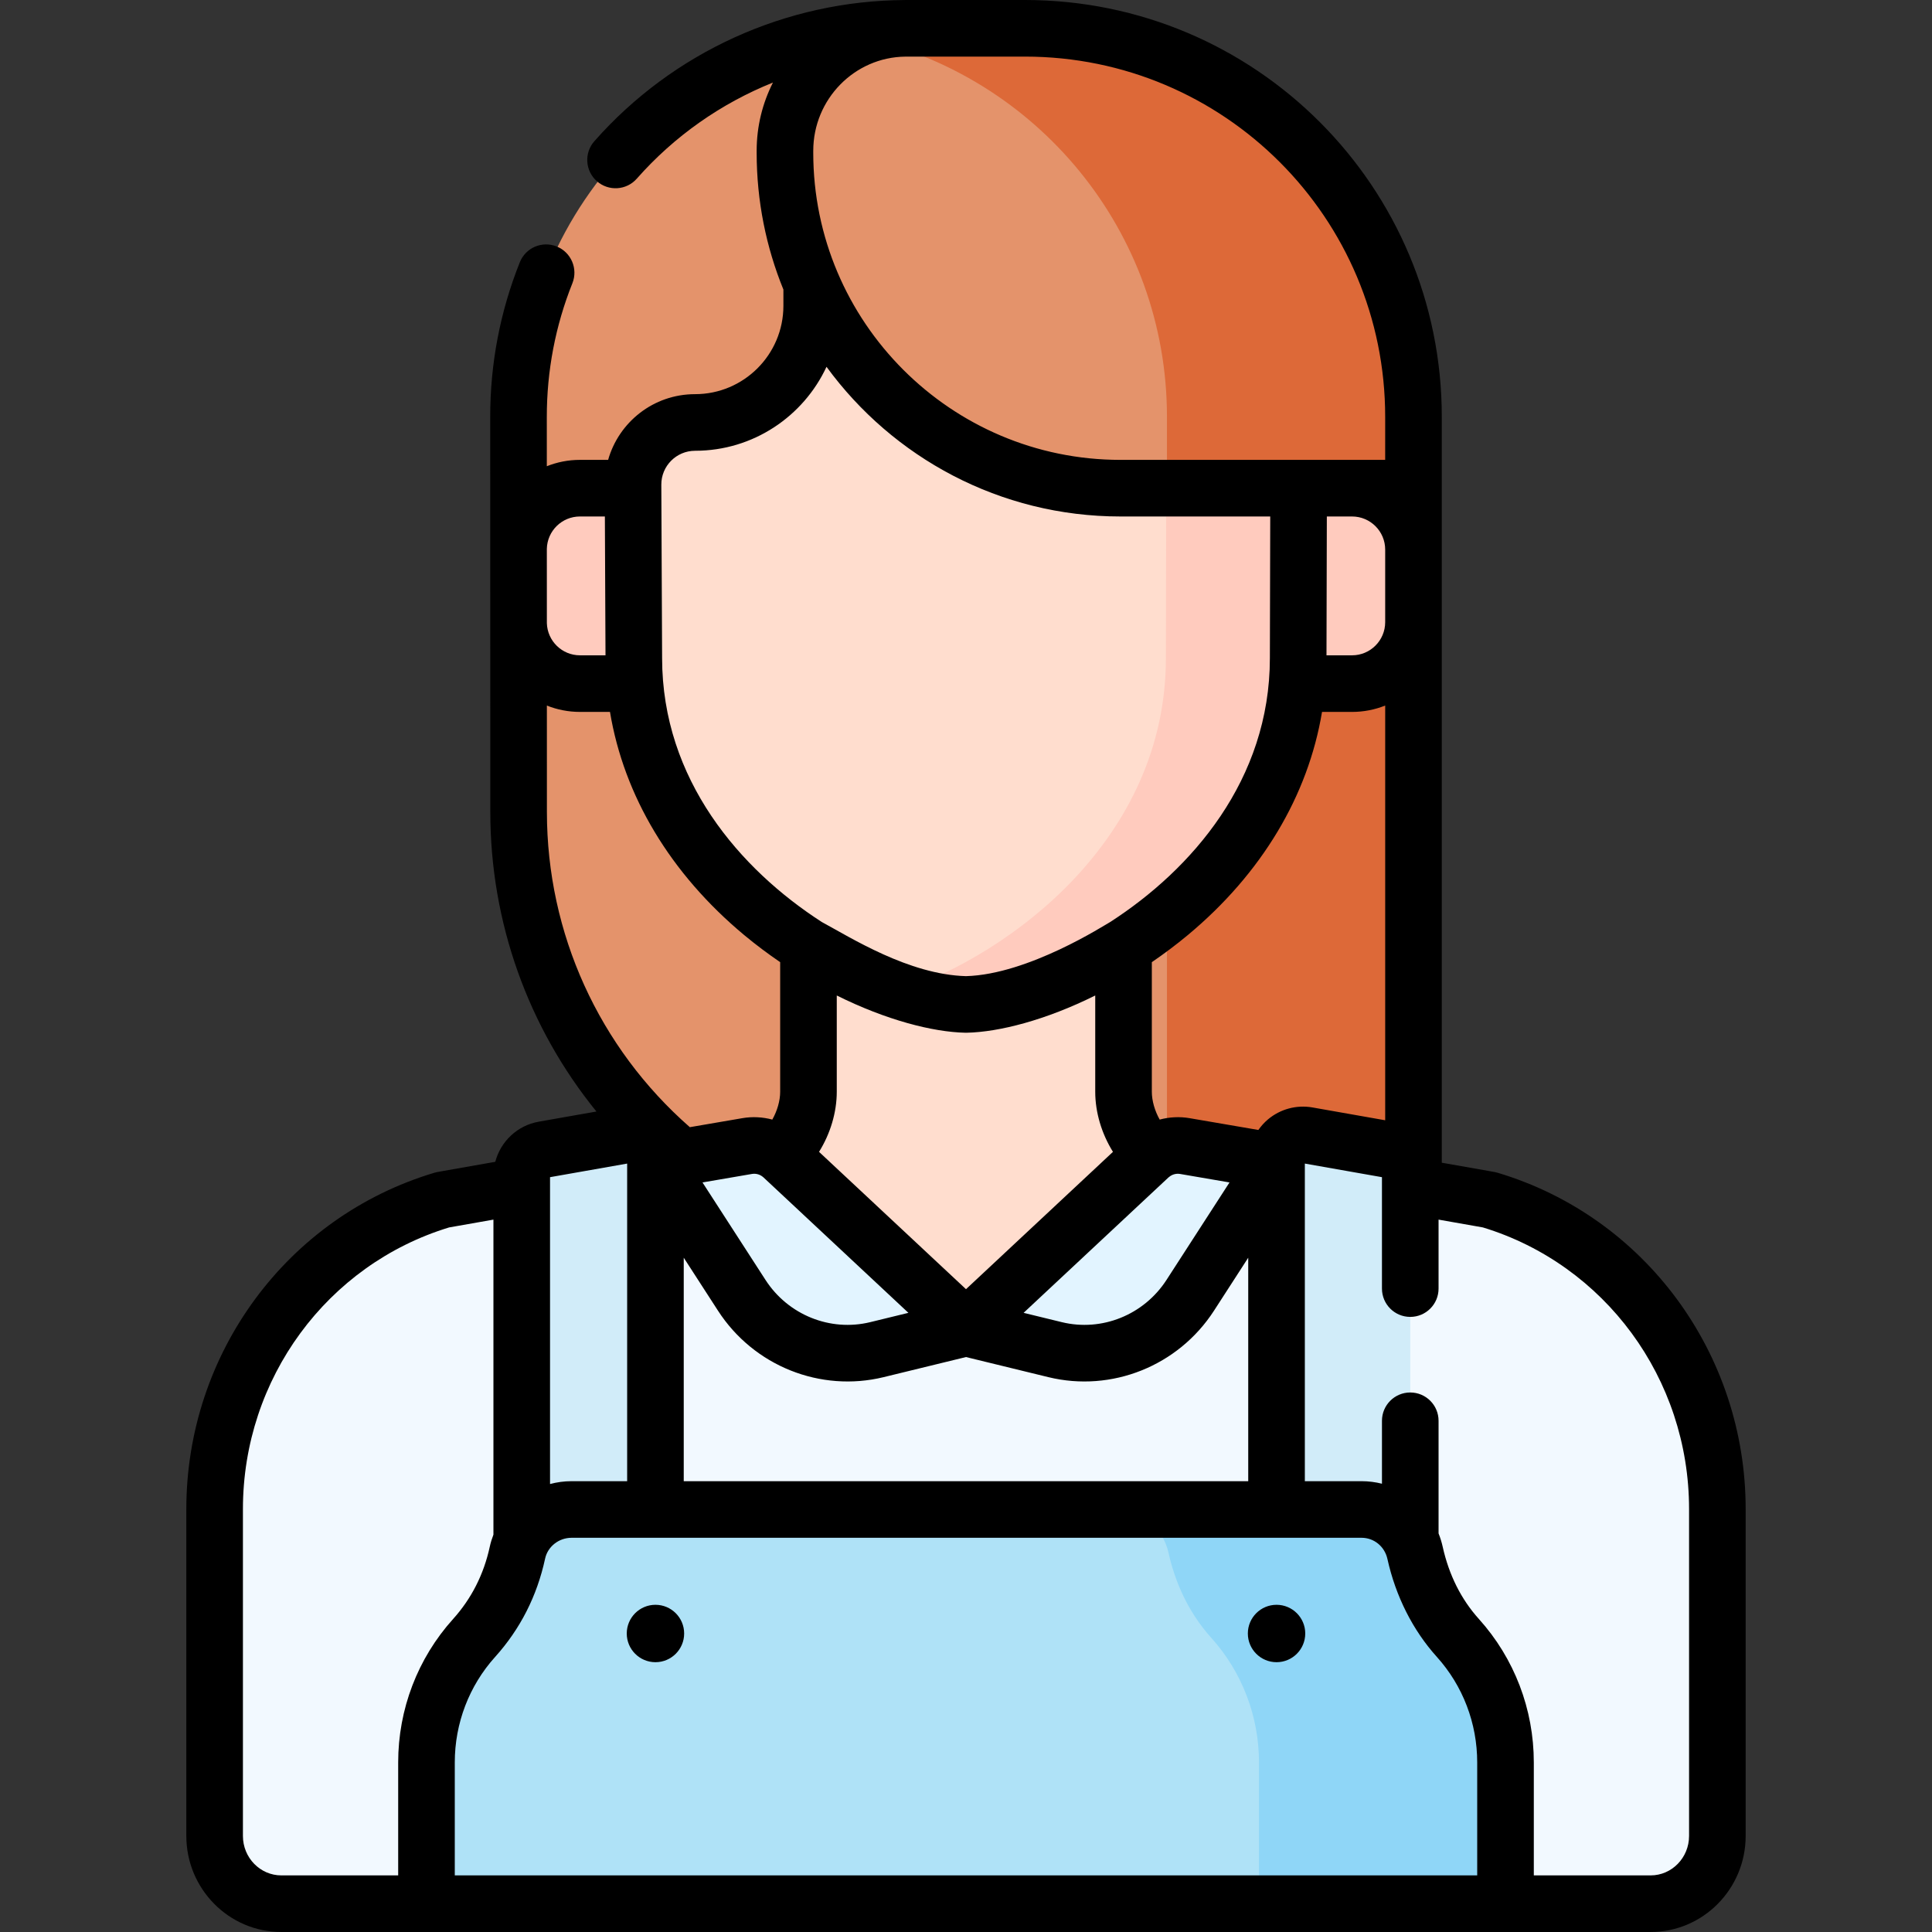 <svg id="Capa_1" enable-background="new 0 0 512 512" height="512" viewBox="0 0 512 512" width="512" xmlns="http://www.w3.org/2000/svg"><rect x="0" y="0" width="512" height="512" fill="#333333" stroke="none"/><g><g><g><g><g><path d="m374.585 129.375.005-18.811c.049-56.906-46.068-103.064-102.974-103.064h-31.231c-56.906 0-103.024 46.158-102.974 103.064l.027 104.65c.017 65.469 53.094 118.533 118.563 118.533 68.294 0 101.978-.411 118.59-1.204v-203.168z" fill="#e4936b"/></g><path d="m309.257 333.632c33.958-.172 53.781-.539 65.333-1.091v-203.166h-.005-65.328z" fill="#dd6938"/><g><g><g><g><path d="m285.451 355.381 44.962-42.231-17.851-3.316c-8.616-1.732-14.815-11.726-14.815-20.515v-79.458h-83.495v79.458c0 8.788-6.199 18.783-14.815 20.515l-17.851 3.316 44.962 42.231c16.556 15.55 42.348 15.55 58.903 0z" fill="#ffddce"/><g><g><g><g><g><path d="" fill="#ebebeb"/></g></g></g></g></g></g></g></g></g><g><g><g><g><g><g><g><path d="m171.969 129.374h-18.288c-8.987 0-16.272 7.285-16.272 16.272v19.235c0 8.994 7.291 16.284 16.284 16.284h18.275v-51.791z" fill="#ffcbbe"/></g></g></g></g></g></g></g><path d="m340.031 129.374h18.288c8.987 0 16.272 7.285 16.272 16.272v19.235c0 8.994-7.291 16.284-16.284 16.284h-18.275v-51.791z" fill="#ffcbbe"/><g><path d="m184.209 111.96c-9.114 0-16.49 7.41-16.449 16.524l.208 45.929c0 58.523 61.435 91.207 88.032 91.776 26.597-.569 88.032-33.252 88.032-91.776l.283-113.049h-129.205v19.694c0 17.067-13.835 30.902-30.901 30.902z" fill="#ffddce"/></g><path d="m309.193 61.365-.219 113.049c0 47.806-40.991 78.365-70.503 88.266 6.616 2.22 12.658 3.406 17.529 3.51 26.597-.569 88.032-33.253 88.032-91.776l.283-113.049z" fill="#ffcbbe"/><path d="m374.585 129.374.005-18.811c.049-56.905-46.068-103.063-102.974-103.063h-31.231c-.113 0-.226 0-.339.001-17.757.057-32.022 14.704-32.022 32.461v.509c0 49.1 39.803 88.903 88.903 88.903z" fill="#e4936b"/><path d="m271.616 7.5h-31.231c-.113 0-.226 0-.339.001-4.196.013-8.193.851-11.858 2.342 46.378 10.048 81.112 51.333 81.069 100.721l-.005 18.811h65.333l.005-18.811c.049-56.906-46.068-103.064-102.974-103.064z" fill="#dd6938"/></g><g><path d="m394.725 317.974-80.717-14.227c-3.424-.604-6.933.438-9.474 2.812l-48.534 45.353-48.535-45.354c-2.541-2.374-6.05-3.416-9.474-2.812l-80.717 14.227c-35.809 10.703-60.395 44.068-60.395 81.961v86.613c0 9.914 7.917 17.951 17.684 17.951h362.873c9.767 0 17.684-8.037 17.684-17.951v-86.613c.001-37.891-24.586-71.257-60.395-81.96z" fill="#f2f9ff"/><g fill="#d1ecf9"><path d="m138.266 311.662v127.842h35.436v-131.616c0-4.42-3.925-7.772-8.215-7.016l-21.406 3.773c-3.361.593-5.815 3.554-5.815 7.017z"/><path d="m338.298 307.888v131.615h35.436v-127.841c0-3.463-2.454-6.424-5.815-7.016l-21.406-3.773c-4.29-.757-8.215 2.595-8.215 7.015z"/></g><path d="m360.835 400.03h-209.356c-6.865 0-12.901 4.727-14.349 11.437-1.407 6.519-4.539 14.901-11.486 22.611-8.119 9.011-12.621 20.78-12.621 32.992v37.43h285.954v-37.431c0-12.211-4.502-23.981-12.621-32.992-6.738-7.478-9.884-15.94-11.35-22.557-1.482-6.683-7.325-11.49-14.171-11.49z" fill="#afe2f7"/><path d="m386.356 434.078c-6.738-7.478-9.884-15.94-11.35-22.557-1.481-6.683-7.325-11.491-14.17-11.491h-65.328c6.845 0 12.689 4.807 14.17 11.491 1.466 6.617 4.613 15.079 11.35 22.557 8.119 9.011 12.621 20.78 12.621 32.992v37.43h65.328v-37.43c0-12.212-4.502-23.981-12.621-32.992z" fill="#8fd6f7"/><g fill="#e2f4ff"><path d="m256 351.912 23.604 5.758c13.741 3.352 28.077-2.412 35.83-14.407l22.864-35.376-24.316-4.172c-3.41-.585-6.897.459-9.424 2.821z"/><path d="m256 351.912-23.604 5.758c-13.741 3.352-28.077-2.412-35.83-14.407l-22.864-35.376 24.316-4.172c3.41-.585 6.897.459 9.424 2.821z"/></g></g></g><g><circle cx="338.298" cy="432.893" r="7.606"/></g><circle cx="173.702" cy="432.893" r="7.606"/></g><path d="m396.873 310.789c-.772-.231-.368-.099-14.783-2.657v-197.562c.052-61.093-49.371-110.57-110.474-110.57h-31.231l-.363.001c-.085 0-.169.007-.254.007-31.466.176-61.419 13.788-82.262 37.419-2.74 3.106-2.443 7.846.664 10.586 3.107 2.739 7.847 2.443 10.585-.664 9.982-11.318 22.385-19.971 36.084-25.47-2.752 5.436-4.315 11.579-4.315 18.082v.509c0 12.822 2.523 25.065 7.087 36.266v4.322c0 12.903-10.498 23.401-23.402 23.401-11.119 0-20.253 7.509-23.046 17.414h-7.481c-3.096 0-6.053.601-8.768 1.683l-.003-13c-.011-12.269 2.271-24.211 6.781-35.495 1.537-3.846-.334-8.21-4.181-9.747-3.849-1.54-8.211.334-9.748 4.181-5.223 13.066-7.864 26.886-7.852 41.07 0 17.755-.015 16.742.027 104.65.007 29.25 10.05 57.1 28.124 79.35l-15.283 2.694c-5.69 1.003-10.101 5.236-11.523 10.635-15.828 2.807-15.351 2.662-16.128 2.894-39.024 11.663-65.748 47.889-65.748 89.146v86.613c0 14.034 11.297 25.451 25.184 25.451h362.873c13.887 0 25.184-11.417 25.184-25.451v-86.613c0-41.216-26.687-77.471-65.748-89.145zm-181.35-270.827c0-13.661 10.918-24.816 24.413-24.956.15-.001.299-.006.448-.006h31.231c52.795 0 95.52 42.746 95.474 95.562l-.003 11.312c-9.743 0-54.831 0-70.161 0-44.886 0-81.403-36.518-81.403-81.403v-.509zm79.423 265.292-38.946 36.394-38.947-36.395c2.982-4.787 4.7-10.431 4.7-15.934v-25.502c13.087 6.506 25.402 9.684 34.087 9.87.054.001.107.002.161.002s.107-.001.161-.002c8.685-.186 21-3.364 34.087-9.87v25.502c-.001 5.503 1.715 11.148 4.697 15.935zm14.673 6.818.19-.151c.799-.679 1.866-.986 2.906-.813l13.118 2.251-16.697 25.833c-5.998 9.28-17.152 13.778-27.753 11.192l-10.12-2.469zm-68.881 35.844-10.12 2.469c-10.601 2.585-21.755-1.91-27.753-11.192l-16.697-25.833 13.118-2.251c1.075-.18 2.189.148 2.996.879l.045.034c.001.001.003.002.004.003zm-50.47-.581c9.512 14.717 27.198 21.7 43.906 17.622l21.826-5.325 21.826 5.325c16.76 4.09 34.423-2.95 43.906-17.622l9.065-14.026v59.221h-149.595v-59.221zm124.982-51.01c-2.656-.457-5.361-.307-7.921.377-1.294-2.307-2.082-4.972-2.082-7.383v-34.336c3.211-2.198 6.406-4.574 9.542-7.185 19.57-16.296 31.869-36.913 35.561-59.132h7.956c3.102 0 6.064-.603 8.784-1.688v109.906l-19.275-3.399c-4.209-.738-8.508.414-11.792 3.169-.982.824-1.822 1.773-2.544 2.798zm43.056-122.659h-6.772l.092-36.792h6.692c4.836 0 8.771 3.936 8.771 8.772v19.235c.001 4.845-3.94 8.785-8.783 8.785zm-174.098-54.206c15.408 0 28.718-9.126 34.829-22.253 17.549 24.026 45.924 39.667 77.888 39.667h39.7l-.094 37.539c0 32.247-20.713 56.002-42.32 69.93-1.406.753-21.651 13.898-38.213 14.345-15.175-.409-30.583-10.244-38.2-14.338-21.611-13.93-42.332-37.696-42.332-69.97-.021-4.69-.184-40.518-.208-45.929-.021-4.963 3.987-8.991 8.95-8.991zm-39.289 26.009c.095-4.755 3.986-8.595 8.763-8.595h6.616l.167 36.792h-6.77c-4.75 0-8.622-3.792-8.77-8.507zm.018 69.743-.007-28.227c2.714 1.08 5.67 1.681 8.765 1.681h7.958c3.694 22.226 15.992 42.838 35.559 59.132 3.135 2.611 6.33 4.987 9.542 7.185v34.336c0 2.412-.788 5.078-2.083 7.385-2.56-.684-5.264-.835-7.92-.38l-13.937 2.391c-24.107-21.123-37.869-51.355-37.877-83.503zm.829 96.752 20.437-3.603v84.169h-14.723c-1.963 0-3.88.262-5.713.752v-81.318zm-40.243 155.105v29.931h-30.96c-5.616 0-10.184-4.688-10.184-10.451v-86.613c0-34.667 22.39-64.824 54.636-74.652l11.75-2.071v83.489c-.396 1.027-.73 2.085-.967 3.184-1.577 7.31-4.85 13.76-9.726 19.173-9.382 10.412-14.549 23.911-14.549 38.01zm285.954 29.931h-270.954v-29.931c0-10.384 3.798-20.317 10.694-27.971 6.652-7.384 11.108-16.148 13.244-26.05.69-3.197 3.642-5.519 7.018-5.519h209.356c3.299 0 6.115 2.308 6.848 5.613 2.194 9.902 6.725 18.878 13.101 25.955 6.896 7.653 10.693 17.587 10.693 27.971zm56.144-10.451c0 5.763-4.568 10.451-10.184 10.451h-30.959v-29.931c0-14.1-5.167-27.599-14.549-38.012-4.712-5.229-7.941-11.676-9.6-19.159-.271-1.224-.642-2.401-1.093-3.53v-29.846c0-4.143-3.358-7.5-7.5-7.5s-7.5 3.357-7.5 7.5v16.68c-1.732-.435-3.539-.672-5.399-.672h-15.038v-84.169l20.437 3.603v29.529c0 4.143 3.358 7.5 7.5 7.5s7.5-3.357 7.5-7.5v-18.281l11.75 2.071c32.249 9.829 54.636 39.988 54.636 74.652v86.614z"/></g></svg>